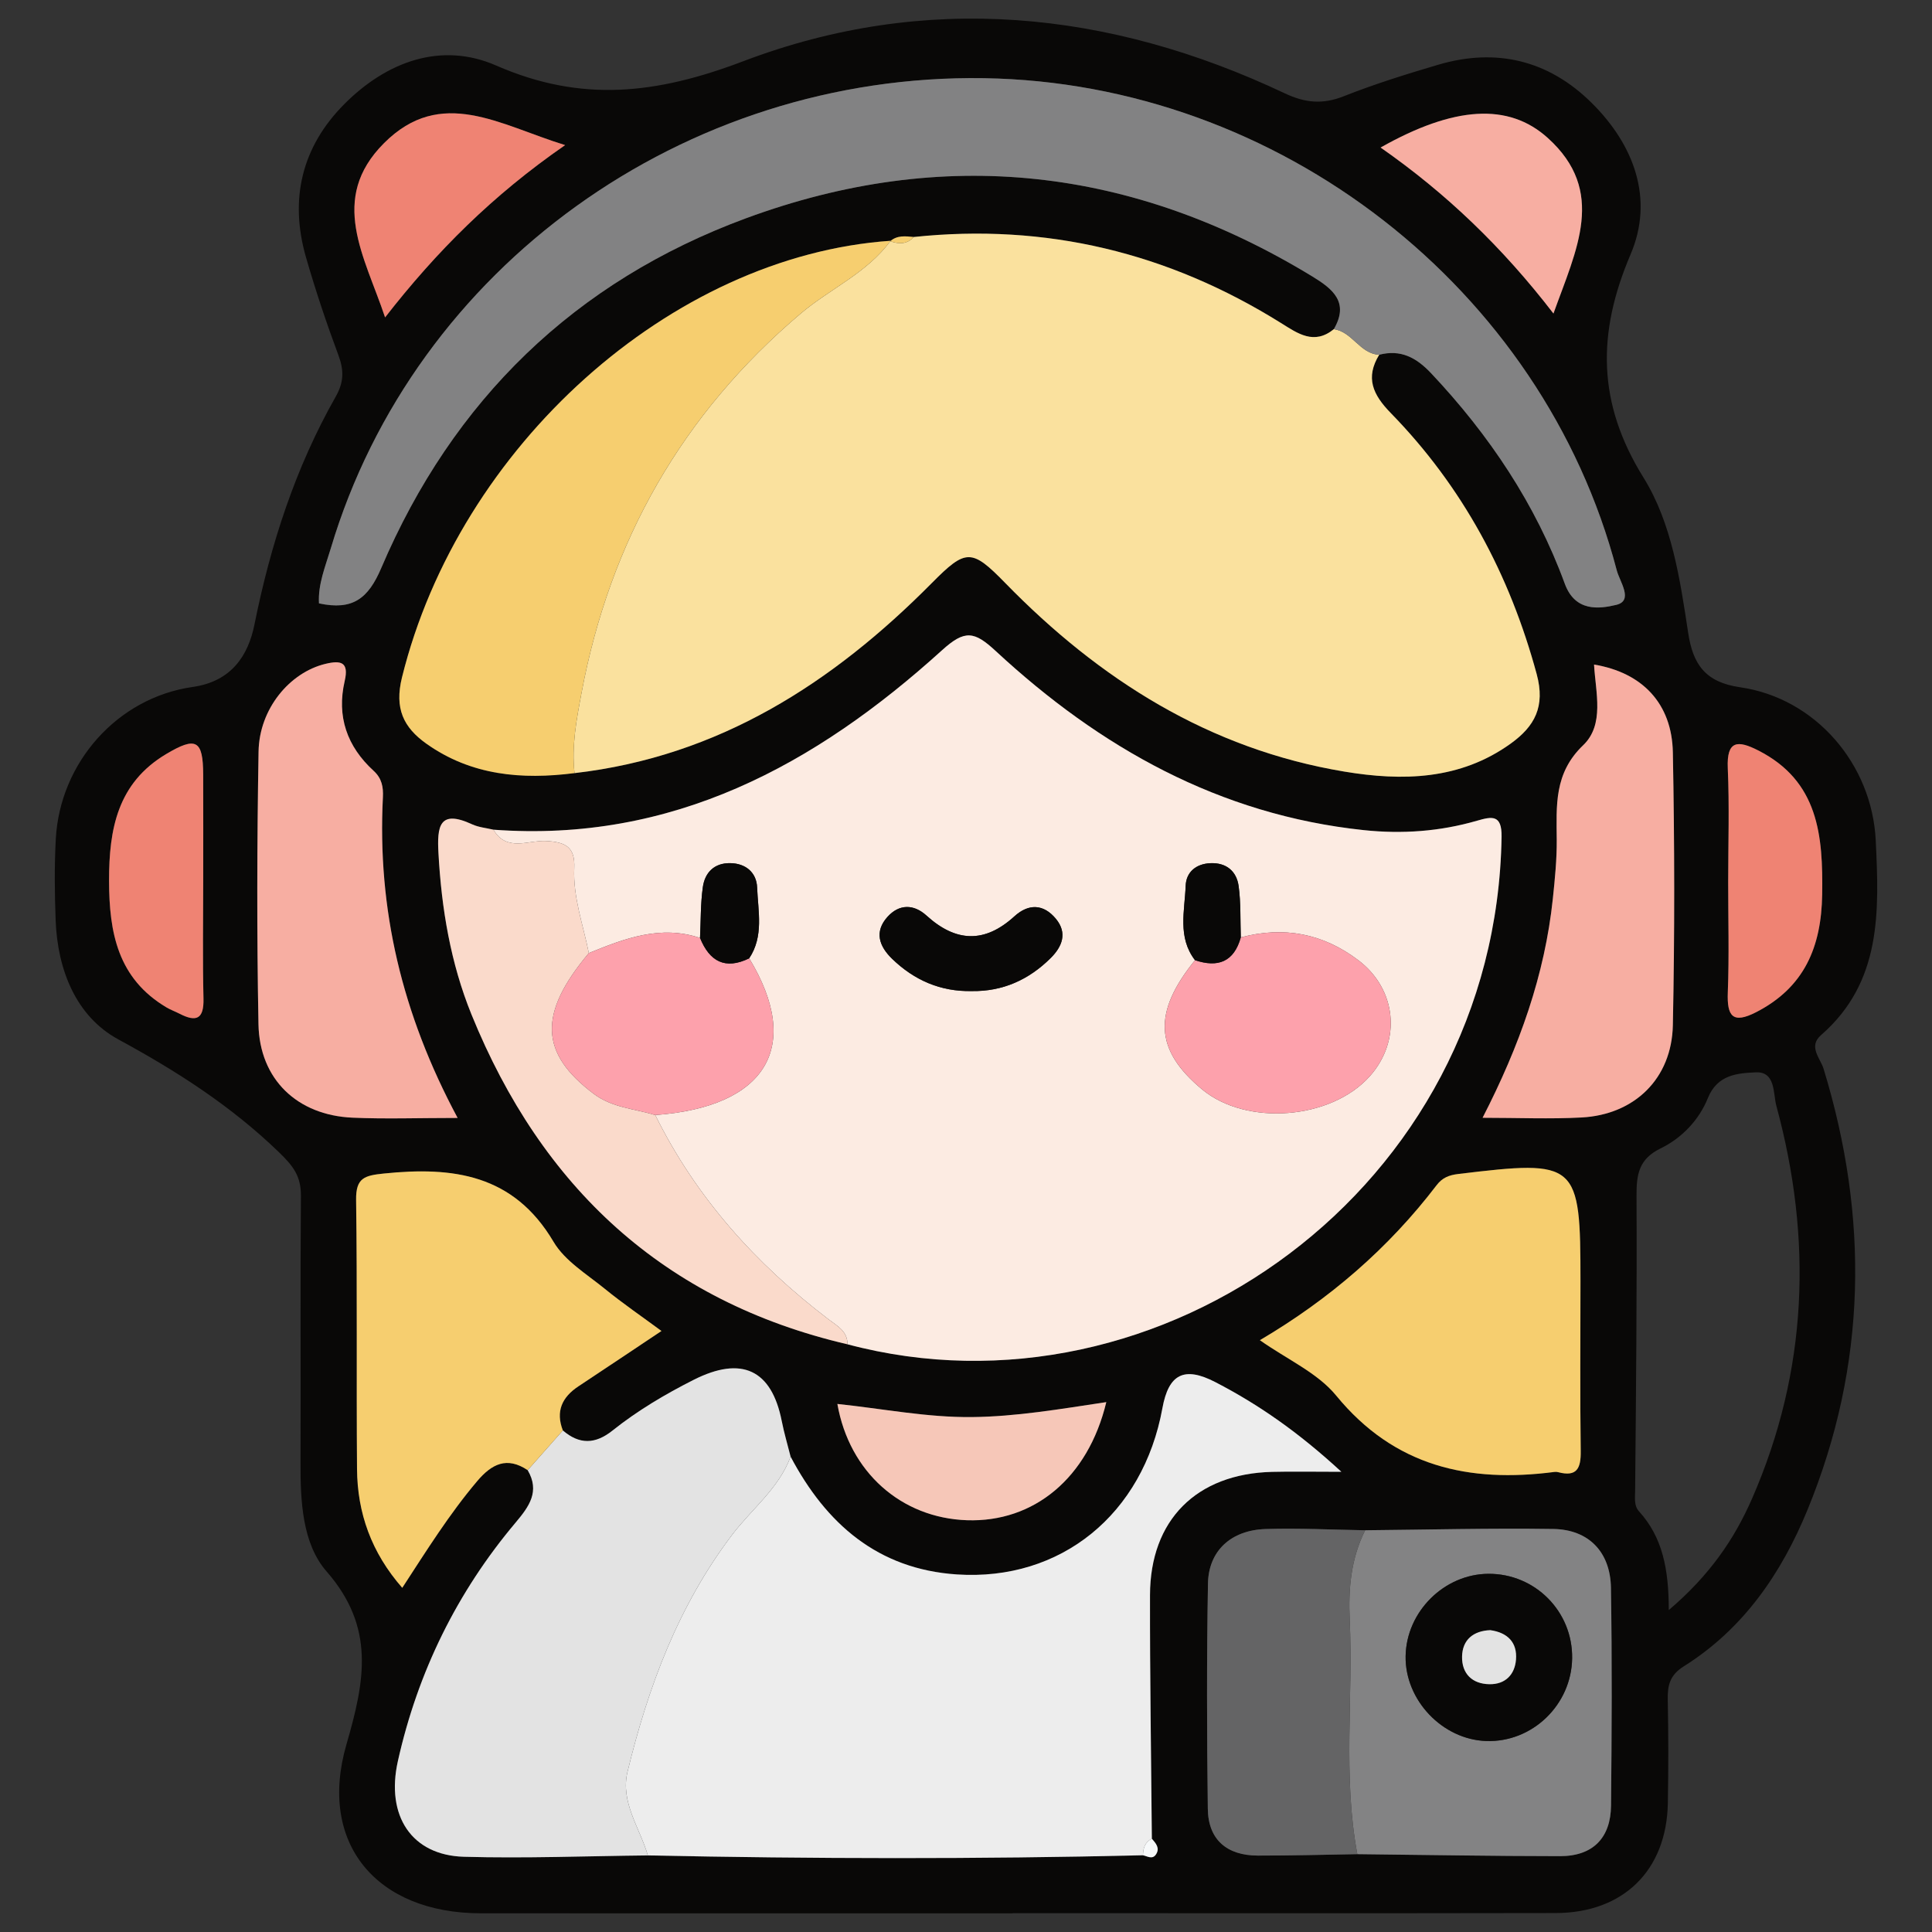 <?xml version="1.0" encoding="utf-8"?>
<!-- Generator: Adobe Illustrator 17.0.0, SVG Export Plug-In . SVG Version: 6.00 Build 0)  -->
<!DOCTYPE svg PUBLIC "-//W3C//DTD SVG 1.1//EN" "http://www.w3.org/Graphics/SVG/1.1/DTD/svg11.dtd">
<svg version="1.1" id="Layer_1" xmlns="http://www.w3.org/2000/svg" xmlns:xlink="http://www.w3.org/1999/xlink" x="0px" y="0px"
	 width="200px" height="200px" viewBox="0 0 200 200" enable-background="new 0 0 200 200" xml:space="preserve">
<rect x="0" y="0" width="200" height="200" fill="#333333" stroke="none"/>
<g>
	<path fill="#090807" d="M104.827,198.068c-18.355,0-36.711,0.012-55.066-0.004c-10.754-0.01-16.878-7.21-13.896-17.486
		c1.908-6.575,2.995-12.116-2.056-17.901c-2.526-2.893-2.715-7.303-2.699-11.33c0.036-9.177-0.034-18.356,0.04-27.533
		c0.016-2.046-0.761-3.08-2.309-4.572c-4.965-4.787-10.542-8.36-16.579-11.637c-4.394-2.385-6.31-7.205-6.502-12.347
		c-0.105-2.8-0.135-5.613,0.016-8.409c0.425-7.88,6.352-14.625,14.182-15.737c4.017-0.57,5.744-3.28,6.381-6.449
		c1.672-8.311,4.238-16.243,8.42-23.613c0.845-1.489,0.856-2.719,0.276-4.276c-1.242-3.335-2.374-6.72-3.359-10.14
		c-1.729-6.006-0.449-11.412,3.955-15.845c4.389-4.417,10.033-6.495,15.727-4.008c8.844,3.863,16.588,2.975,25.603-0.449
		c18.811-7.143,37.804-5.291,56.015,3.319c2.13,1.007,3.942,1.179,6.133,0.311c3.189-1.263,6.48-2.288,9.774-3.26
		c6.017-1.775,11.413-0.462,15.854,3.917c4.429,4.367,6.508,9.977,4.061,15.712c-3.487,8.175-3.458,15.399,1.34,23.115
		c2.924,4.702,3.781,10.511,4.62,16.062c0.493,3.262,1.769,5.118,5.38,5.638c7.792,1.124,13.659,7.947,14.038,15.865
		c0.35,7.319,0.639,14.653-5.658,20.138c-1.365,1.189-0.077,2.394,0.259,3.492c4.712,15.408,4.486,30.646-1.652,45.626
		c-2.701,6.592-6.643,12.355-12.813,16.226c-1.446,0.908-1.696,1.959-1.666,3.456c0.073,3.568,0.073,7.139,0.009,10.707
		c-0.125,6.956-4.588,11.369-11.616,11.383c-18.738,0.037-37.475,0.013-56.213,0.013
		C104.827,198.059,104.827,198.063,104.827,198.068z M141.321,158.412c-3.435-0.054-6.874-0.238-10.303-0.127
		c-3.575,0.115-5.908,2.246-5.968,5.648c-0.137,7.767-0.115,15.539-0.016,23.307c0.041,3.227,1.991,4.843,5.174,4.85
		c3.435,0.008,6.869-0.094,10.304-0.147c6.999,0.076,13.999,0.202,20.998,0.205c3.378,0.001,5.231-1.878,5.264-5.234
		c0.075-7.514,0.112-15.031-0.01-22.544c-0.06-3.714-2.309-6.034-5.968-6.09C154.306,158.181,147.813,158.353,141.321,158.412z
		 M92.156,24.971l0.036-0.046c-22.73,1.568-44.68,21.306-50.581,45.212c-0.791,3.206,0.16,5.168,2.529,6.85
		c4.644,3.298,9.882,3.744,15.334,3.045c14.91-1.715,26.709-9.297,36.996-19.684c3.514-3.548,4.11-3.569,7.584-0.005
		c9.753,10.006,21.123,17.202,35.108,19.532c6,1,11.988,0.883,17.244-2.911c2.456-1.773,3.585-3.811,2.672-7.18
		c-2.796-10.312-7.66-19.396-15.108-27.028c-1.863-1.909-2.649-3.65-1.195-6.033c2.23-0.575,3.842,0.289,5.382,1.923
		c6.013,6.383,10.811,13.54,13.83,21.779c1.079,2.944,3.571,2.61,5.325,2.192c1.823-0.434,0.365-2.394,0.057-3.568
		c-7.646-29.223-35.003-50.477-65.502-50.954c-31.045-0.486-58.933,19.57-67.62,48.665c-0.556,1.863-1.34,3.723-1.225,5.702
		c3.492,0.749,5.094-0.49,6.446-3.66C46.879,41.416,59.495,29.13,77.24,22.59c20.411-7.522,40.026-5.297,58.608,6.024
		c2.118,1.29,3.854,2.675,2.229,5.463c-2.049,1.664-3.722,0.453-5.479-0.644c-11.655-7.279-24.307-10.345-38.009-8.899
		C93.737,24.451,92.879,24.334,92.156,24.971z M54.625,152.19c1.286,2.198,0.158,3.757-1.24,5.417
		c-6.085,7.222-10.135,15.491-12.195,24.694c-1.275,5.694,1.439,9.758,6.83,9.911c6.341,0.18,12.695-0.073,19.043-0.139
		c17.086,0.356,34.171,0.39,51.257-0.015c0.461,0.099,0.979,0.47,1.349-0.092c0.434-0.658-0.022-1.152-0.429-1.626
		c-0.07-8.405-0.207-16.811-0.192-25.216c0.014-7.776,4.812-12.559,12.628-12.756c2.096-0.053,4.194-0.008,7.183-0.008
		c-4.437-4.087-8.549-6.954-13.039-9.279c-3.235-1.675-4.845-0.844-5.488,2.694c-1.996,10.978-10.51,17.926-21.28,17.21
		c-8.177-0.544-13.525-5.231-17.21-12.193c-0.31-1.232-0.673-2.453-0.919-3.697c-1.052-5.315-4.154-6.761-9.118-4.252
		c-2.963,1.497-5.811,3.185-8.403,5.253c-1.783,1.423-3.429,1.454-5.137-0.017c-0.765-1.985-0.08-3.447,1.618-4.57
		c2.818-1.865,5.624-3.746,8.593-5.725c-2.012-1.486-3.997-2.842-5.854-4.356c-1.871-1.525-4.145-2.892-5.317-4.875
		c-4.137-7.001-10.411-7.808-17.579-7.068c-1.988,0.205-2.892,0.446-2.861,2.72c0.127,9.287,0.023,18.576,0.095,27.864
		c0.035,4.553,1.476,8.637,4.682,12.303c2.529-3.882,4.877-7.641,7.748-11.035C50.918,151.528,52.481,150.759,54.625,152.19z
		 M87.733,139.161c32.298,8.601,67.156-16.118,67.709-52.546c0.035-2.305-0.986-2.105-2.543-1.654
		c-3.837,1.112-7.748,1.393-11.725,0.973c-14.94-1.578-27.306-8.537-38.096-18.538c-2.225-2.062-3.197-2.225-5.563-0.081
		C84.38,79.215,69.575,87.252,51.079,85.889c-0.737-0.178-1.528-0.242-2.203-0.554c-3.417-1.581-3.64,0.217-3.488,2.986
		c0.316,5.756,1.259,11.386,3.425,16.713C56.072,122.884,68.678,134.722,87.733,139.161z M130.423,138.736
		c2.827,1.996,5.96,3.371,7.893,5.729c6.031,7.359,13.747,9.067,22.606,7.91c0.124-0.016,0.259-0.006,0.379,0.026
		c1.943,0.511,2.36-0.401,2.335-2.182c-0.082-5.849-0.027-11.7-0.027-17.55c0.001-12.397-0.283-12.632-12.656-11.136
		c-0.962,0.116-1.645,0.385-2.237,1.16C143.74,129.213,137.636,134.486,130.423,138.736z M172.752,166.673
		c4.225-3.592,6.783-7.33,8.626-11.551c5.778-13.234,6.263-26.836,2.509-40.65c-0.342-1.258-0.059-3.564-2.133-3.464
		c-1.864,0.09-3.973,0.214-4.961,2.676c-0.906,2.258-2.696,4.131-4.883,5.196c-2.25,1.095-2.508,2.68-2.497,4.882
		c0.049,10.176-0.052,20.352-0.144,30.528c-0.007,0.781-0.138,1.57,0.405,2.168C172.105,159.141,172.749,162.425,172.752,166.673z
		 M47.373,115.729c-5.777-10.773-8.323-21.638-7.735-33.191c0.055-1.074-0.116-1.969-0.954-2.736
		c-2.758-2.521-3.85-5.628-3.002-9.302c0.452-1.957-0.37-2.171-2-1.776c-3.691,0.894-6.841,4.645-6.916,9.079
		c-0.16,9.407-0.186,18.821-0.009,28.227c0.107,5.692,4.007,9.418,9.725,9.671C39.898,115.852,43.325,115.729,47.373,115.729z
		 M165.015,68.796c0.162,2.893,1.109,6.213-1.132,8.357c-3.02,2.889-2.757,6.241-2.73,9.774c0.016,2.027-0.189,4.063-0.401,6.084
		c-0.829,7.911-3.46,15.28-7.276,22.703c3.7,0,6.986,0.144,10.253-0.032c5.483-0.296,9.331-4.024,9.444-9.555
		c0.193-9.41,0.179-18.83,0-28.241C173.076,72.819,170.002,69.619,165.015,68.796z M114.524,145.147
		c-4.86,0.732-9.341,1.499-13.898,1.548c-4.671,0.049-9.254-0.87-13.94-1.359c1.238,7.065,6.608,11.802,13.404,12.037
		C107.012,157.612,112.628,153.026,114.524,145.147z M21.037,91.209c0-3.678,0.013-7.357-0.004-11.035
		c-0.016-3.557-0.726-3.968-3.845-2.106c-5.007,2.989-5.909,7.731-5.9,13.118c0.009,5.384,0.915,10.107,5.937,13.096
		c0.433,0.258,0.917,0.429,1.367,0.661c1.711,0.881,2.523,0.574,2.472-1.557C20.968,99.329,21.036,95.268,21.037,91.209z
		 M178.9,91.313c0,3.805,0.109,7.614-0.039,11.413c-0.097,2.488,0.513,3.297,2.94,2.051c4.993-2.564,6.746-6.763,6.829-12.17
		c0.094-6.097-0.359-11.755-6.648-14.936c-2.052-1.038-3.253-1.071-3.124,1.849C179.033,83.444,178.902,87.382,178.9,91.313z
		 M58.502,15.022c-6.786-2.087-12.83-6.124-18.747-0.204c-5.785,5.788-1.999,11.723,0.109,18.04
		C45.182,26.03,50.991,20.218,58.502,15.022z M160.813,32.456c2.368-6.62,5.538-12.649-0.596-18.181
		c-4.052-3.654-9.683-3.301-17.3,0.999C149.676,19.986,155.512,25.566,160.813,32.456z"/>
	<path fill="#FCEBE2" d="M51.079,85.889c18.496,1.363,33.301-6.673,46.436-18.574c2.366-2.144,3.338-1.981,5.563,0.081
		c10.791,10.001,23.156,16.96,38.096,18.538c3.977,0.42,7.888,0.139,11.725-0.973c1.557-0.451,2.578-0.65,2.543,1.654
		c-0.553,36.428-35.411,61.146-67.709,52.546c-0.002-1.352-1.011-1.86-1.945-2.57c-7.53-5.733-13.732-12.614-17.955-21.162
		c11.511-0.841,15.26-7.097,9.724-16.223c1.532-2.299,0.914-4.879,0.82-7.34c-0.058-1.517-1.154-2.492-2.786-2.514
		c-1.656-0.023-2.621,0.975-2.833,2.485c-0.243,1.732-0.206,3.503-0.291,5.258c-4.094-1.369-7.808,0.056-11.511,1.567
		c-0.585-2.922-1.648-5.779-1.51-8.805c0.1-2.197-0.925-2.69-2.926-2.799C54.695,86.96,52.452,88.223,51.079,85.889z
		 M123.705,99.398c-4.39,5.426-4.179,9.297,0.731,13.374c4.612,3.83,13.377,3.134,17.38-1.379c3.29-3.71,2.745-8.996-1.19-11.981
		c-3.683-2.795-7.735-3.553-12.179-2.374c-0.061-1.773,0.014-3.564-0.225-5.312c-0.213-1.553-1.293-2.446-2.939-2.368
		c-1.463,0.069-2.49,0.911-2.544,2.336C122.642,94.294,121.88,97.024,123.705,99.398z M100.579,102.596
		c3.229,0.054,5.935-1.179,8.189-3.42c1.187-1.18,1.754-2.587,0.543-4.056c-1.282-1.554-2.831-1.6-4.303-0.258
		c-3.083,2.809-6.058,2.679-9.099-0.084c-1.319-1.199-2.832-1.212-4.045,0.146c-1.376,1.539-0.854,3.035,0.492,4.337
		C94.646,101.477,97.364,102.658,100.579,102.596z"/>
	<path fill="#FAE19E" d="M94.588,24.534c13.703-1.446,26.354,1.62,38.009,8.899c1.757,1.097,3.43,2.308,5.479,0.644
		c1.92,0.252,2.689,2.55,4.698,2.645c-1.454,2.383-0.667,4.124,1.195,6.033c7.448,7.632,12.312,16.716,15.108,27.028
		c0.914,3.369-0.216,5.407-2.672,7.18c-5.256,3.794-11.243,3.911-17.244,2.911c-13.985-2.33-25.355-9.526-35.108-19.532
		c-3.474-3.564-4.07-3.543-7.584,0.005C86.182,70.735,74.383,78.318,59.473,80.033c-0.318-2.812,0.21-5.555,0.723-8.29
		c2.952-15.755,10.41-28.882,22.692-39.285c3.049-2.583,6.874-4.199,9.303-7.532l-0.035,0.046
		C93.048,25.272,93.892,25.313,94.588,24.534z"/>
	<path fill="#EDEDED" d="M81.842,150.792c3.685,6.962,9.033,11.649,17.21,12.193c10.77,0.716,19.283-6.232,21.28-17.21
		c0.643-3.538,2.254-4.369,5.488-2.694c4.49,2.326,8.602,5.193,13.039,9.279c-2.99,0-5.088-0.045-7.183,0.008
		c-7.816,0.197-12.614,4.98-12.628,12.756c-0.015,8.405,0.122,16.811,0.192,25.216c-0.717,0.352-0.905,0.989-0.92,1.717
		c-17.085,0.405-34.171,0.371-51.257,0.015c-0.827-2.863-2.868-5.512-2.1-8.668c2.141-8.799,5.247-17.155,10.816-24.508
		C77.811,156.214,80.625,154.084,81.842,150.792z"/>
	<path fill="#828283" d="M142.774,36.723c-2.009-0.095-2.777-2.393-4.698-2.645c1.625-2.788-0.111-4.173-2.228-5.463
		C117.266,17.293,97.651,15.068,77.24,22.59c-17.745,6.54-30.36,18.826-37.773,36.211c-1.352,3.17-2.954,4.409-6.446,3.66
		c-0.116-1.979,0.669-3.839,1.225-5.702c8.687-29.095,36.575-49.151,67.62-48.665c30.499,0.477,57.856,21.731,65.502,50.954
		c0.307,1.174,1.765,3.134-0.057,3.568c-1.755,0.418-4.247,0.753-5.325-2.192c-3.018-8.239-7.817-15.396-13.83-21.779
		C146.617,37.012,145.005,36.148,142.774,36.723z"/>
	<path fill="#E3E3E3" d="M81.842,150.792c-1.217,3.293-4.031,5.422-6.063,8.105c-5.569,7.353-8.675,15.709-10.816,24.508
		c-0.768,3.156,1.273,5.804,2.1,8.668c-6.348,0.065-12.702,0.318-19.043,0.139c-5.39-0.153-8.104-4.217-6.83-9.911
		c2.06-9.204,6.11-17.473,12.195-24.694c1.398-1.66,2.526-3.218,1.241-5.416c1.213-1.37,2.426-2.741,3.639-4.113
		c1.708,1.472,3.354,1.44,5.137,0.017c2.592-2.068,5.44-3.756,8.403-5.253c4.964-2.509,8.066-1.063,9.118,4.252
		C81.168,148.339,81.532,149.56,81.842,150.792z"/>
	<path fill="#F6CE6F" d="M92.192,24.925c-2.429,3.333-6.254,4.949-9.303,7.532c-12.282,10.403-19.74,23.53-22.692,39.285
		c-0.513,2.736-1.041,5.478-0.723,8.29c-5.452,0.698-10.69,0.253-15.334-3.045c-2.368-1.682-3.32-3.644-2.529-6.85
		C47.511,46.231,69.462,26.493,92.192,24.925z"/>
	<path fill="#F6CE6F" d="M58.265,148.078c-1.213,1.371-2.425,2.742-3.639,4.113c-2.145-1.432-3.708-0.663-5.237,1.145
		c-2.871,3.394-5.219,7.153-7.748,11.035c-3.206-3.665-4.646-7.75-4.682-12.303c-0.072-9.288,0.032-18.577-0.095-27.864
		c-0.031-2.274,0.874-2.515,2.861-2.72c7.169-0.74,13.442,0.068,17.579,7.068c1.172,1.983,3.446,3.35,5.317,4.875
		c1.857,1.513,3.842,2.869,5.854,4.356c-2.969,1.98-5.776,3.861-8.593,5.725C58.185,144.631,57.499,146.093,58.265,148.078z"/>
	<path fill="#F6CE6F" d="M130.423,138.736c7.212-4.25,13.317-9.523,18.294-16.044c0.592-0.775,1.275-1.044,2.237-1.16
		c12.374-1.496,12.657-1.261,12.656,11.136c0,5.85-0.055,11.701,0.027,17.55c0.025,1.781-0.392,2.693-2.335,2.182
		c-0.121-0.032-0.256-0.042-0.379-0.026c-8.859,1.157-16.575-0.55-22.606-7.91C136.383,142.107,133.25,140.732,130.423,138.736z"/>
	<path fill="#838384" d="M141.321,158.412c6.492-0.059,12.985-0.231,19.474-0.133c3.66,0.056,5.908,2.375,5.968,6.09
		c0.122,7.513,0.085,15.03,0.01,22.544c-0.033,3.356-1.886,5.235-5.264,5.234c-6.999-0.003-13.999-0.129-20.998-0.205
		c-1.516-8.059-0.417-16.202-0.79-24.297C139.573,164.428,139.861,161.329,141.321,158.412z M162.747,171.665
		c0.069-4.84-3.825-8.77-8.663-8.745c-4.582,0.024-8.499,3.918-8.575,8.524c-0.075,4.547,3.806,8.633,8.347,8.786
		C158.625,180.391,162.679,176.486,162.747,171.665z"/>
	<path fill="#F7AEA2" d="M47.373,115.729c-4.048,0-7.476,0.123-10.891-0.028c-5.718-0.253-9.618-3.979-9.725-9.671
		c-0.178-9.406-0.151-18.82,0.009-28.227c0.075-4.435,3.225-8.186,6.916-9.079c1.63-0.395,2.453-0.18,2,1.776
		c-0.849,3.674,0.244,6.781,3.002,9.302c0.839,0.767,1.009,1.662,0.954,2.736C39.05,94.091,41.596,104.956,47.373,115.729z"/>
	<path fill="#FADACB" d="M67.833,115.429c4.223,8.549,10.426,15.429,17.955,21.162c0.933,0.71,1.942,1.218,1.945,2.57
		c-19.055-4.439-31.661-16.277-38.919-34.127c-2.166-5.327-3.109-10.957-3.425-16.713c-0.152-2.769,0.071-4.567,3.488-2.986
		c0.675,0.312,1.465,0.376,2.203,0.554c1.373,2.334,3.616,1.071,5.44,1.17c2.001,0.108,3.026,0.602,2.926,2.799
		c-0.137,3.025,0.925,5.882,1.51,8.804c-5.26,6.272-5.1,10.355,0.52,14.581C63.375,114.67,65.688,114.778,67.833,115.429z"/>
	<path fill="#F7AEA2" d="M165.015,68.796c4.987,0.823,8.062,4.023,8.158,9.089c0.179,9.411,0.194,18.831,0,28.241
		c-0.114,5.531-3.961,9.259-9.444,9.555c-3.268,0.177-6.553,0.032-10.253,0.032c3.816-7.422,6.447-14.791,7.276-22.703
		c0.212-2.021,0.416-4.057,0.401-6.084c-0.027-3.533-0.29-6.885,2.73-9.774C166.123,75.009,165.177,71.689,165.015,68.796z"/>
	<path fill="#646465" d="M141.321,158.412c-1.461,2.917-1.748,6.015-1.6,9.233c0.373,8.095-0.726,16.238,0.79,24.297
		c-3.435,0.054-6.869,0.155-10.304,0.147c-3.182-0.007-5.133-1.623-5.174-4.85c-0.099-7.768-0.121-15.54,0.016-23.307
		c0.06-3.402,2.394-5.533,5.968-5.648C134.448,158.174,137.886,158.358,141.321,158.412z"/>
	<path fill="#F6C7B8" d="M114.524,145.147c-1.895,7.879-7.511,12.465-14.435,12.226c-6.795-0.235-12.165-4.972-13.404-12.037
		c4.686,0.489,9.269,1.408,13.94,1.359C105.183,146.646,109.663,145.878,114.524,145.147z"/>
	<path fill="#EF8373" d="M21.037,91.209c-0.001,4.059-0.069,8.12,0.028,12.176c0.051,2.131-0.761,2.438-2.472,1.557
		c-0.45-0.232-0.934-0.403-1.367-0.661c-5.021-2.989-5.927-7.712-5.937-13.096c-0.009-5.387,0.893-10.129,5.9-13.118
		c3.119-1.862,3.828-1.451,3.845,2.106C21.051,83.852,21.037,87.531,21.037,91.209z"/>
	<path fill="#EF8373" d="M178.901,91.313c0.001-3.932,0.132-7.869-0.042-11.793c-0.129-2.92,1.071-2.887,3.124-1.849
		c6.289,3.181,6.742,8.839,6.648,14.936c-0.084,5.407-1.837,9.605-6.829,12.17c-2.427,1.247-3.037,0.437-2.94-2.051
		C179.009,98.927,178.9,95.118,178.901,91.313z"/>
	<path fill="#EF8373" d="M58.502,15.022c-7.511,5.196-13.32,11.008-18.638,17.836c-2.108-6.317-5.893-12.252-0.109-18.04
		C45.672,8.898,51.716,12.935,58.502,15.022z"/>
	<path fill="#F7AEA2" d="M160.813,32.456c-5.301-6.89-11.137-12.469-17.895-17.183c7.617-4.299,13.248-4.653,17.3-0.999
		C166.352,19.806,163.181,25.836,160.813,32.456z"/>
	<path fill="#F7F9FA" d="M118.319,192.057c0.015-0.729,0.203-1.365,0.92-1.717c0.408,0.474,0.864,0.968,0.429,1.626
		C119.298,192.527,118.781,192.157,118.319,192.057z"/>
	<path fill="#F6CE6F" d="M94.588,24.534c-0.697,0.779-1.541,0.738-2.432,0.437C92.879,24.334,93.737,24.451,94.588,24.534z"/>
	<path fill="#FDA1AC" d="M128.448,97.038c4.444-1.179,8.496-0.421,12.179,2.374c3.934,2.985,4.48,8.271,1.19,11.981
		c-4.003,4.513-12.768,5.209-17.38,1.379c-4.91-4.077-5.121-7.947-0.731-13.374C126.076,100.2,127.74,99.578,128.448,97.038z"/>
	<path fill="#FDA1AC" d="M67.833,115.429c-2.145-0.65-4.458-0.758-6.358-2.186c-5.62-4.226-5.78-8.308-0.52-14.581
		c3.702-1.511,7.416-2.935,11.511-1.567c0.983,2.424,2.595,3.332,5.091,2.111C83.093,108.332,79.344,114.587,67.833,115.429z"/>
	<path fill="#090807" d="M100.58,102.597c-3.216,0.061-5.935-1.121-8.225-3.336c-1.347-1.303-1.868-2.799-0.492-4.337
		c1.214-1.358,2.726-1.345,4.045-0.146c3.041,2.763,6.016,2.893,9.099,0.084c1.472-1.342,3.022-1.296,4.303,0.258
		c1.211,1.469,0.644,2.876-0.543,4.056C106.514,101.417,103.808,102.65,100.58,102.597z"/>
	<path fill="#090807" d="M77.557,99.206c-2.495,1.221-4.107,0.313-5.091-2.111c0.085-1.754,0.048-3.526,0.291-5.258
		c0.212-1.51,1.177-2.508,2.833-2.485c1.632,0.022,2.728,0.997,2.786,2.514C78.471,94.327,79.088,96.907,77.557,99.206z"/>
	<path fill="#090807" d="M128.448,97.038c-0.708,2.541-2.372,3.162-4.743,2.36c-1.825-2.374-1.063-5.104-0.965-7.705
		c0.054-1.425,1.081-2.266,2.544-2.336c1.645-0.078,2.726,0.815,2.939,2.368C128.462,93.474,128.387,95.265,128.448,97.038z"/>
	<path fill="#090807" d="M162.747,171.665c-0.068,4.82-4.122,8.726-8.891,8.565c-4.541-0.153-8.422-4.239-8.347-8.786
		c0.076-4.606,3.994-8.5,8.575-8.524C158.922,162.895,162.816,166.826,162.747,171.665z M154.27,168.753
		c-1.741,0.072-2.891,0.986-2.918,2.749c-0.027,1.742,1.035,2.821,2.838,2.847c1.65,0.024,2.619-1.002,2.745-2.542
		C157.079,170.048,156.088,169.004,154.27,168.753z"/>
	<path fill="#E3E3E3" d="M154.27,168.753c1.818,0.251,2.809,1.295,2.665,3.054c-0.126,1.54-1.094,2.566-2.745,2.542
		c-1.804-0.026-2.866-1.105-2.838-2.847C151.379,169.739,152.529,168.824,154.27,168.753z"/>
</g>
</svg>
